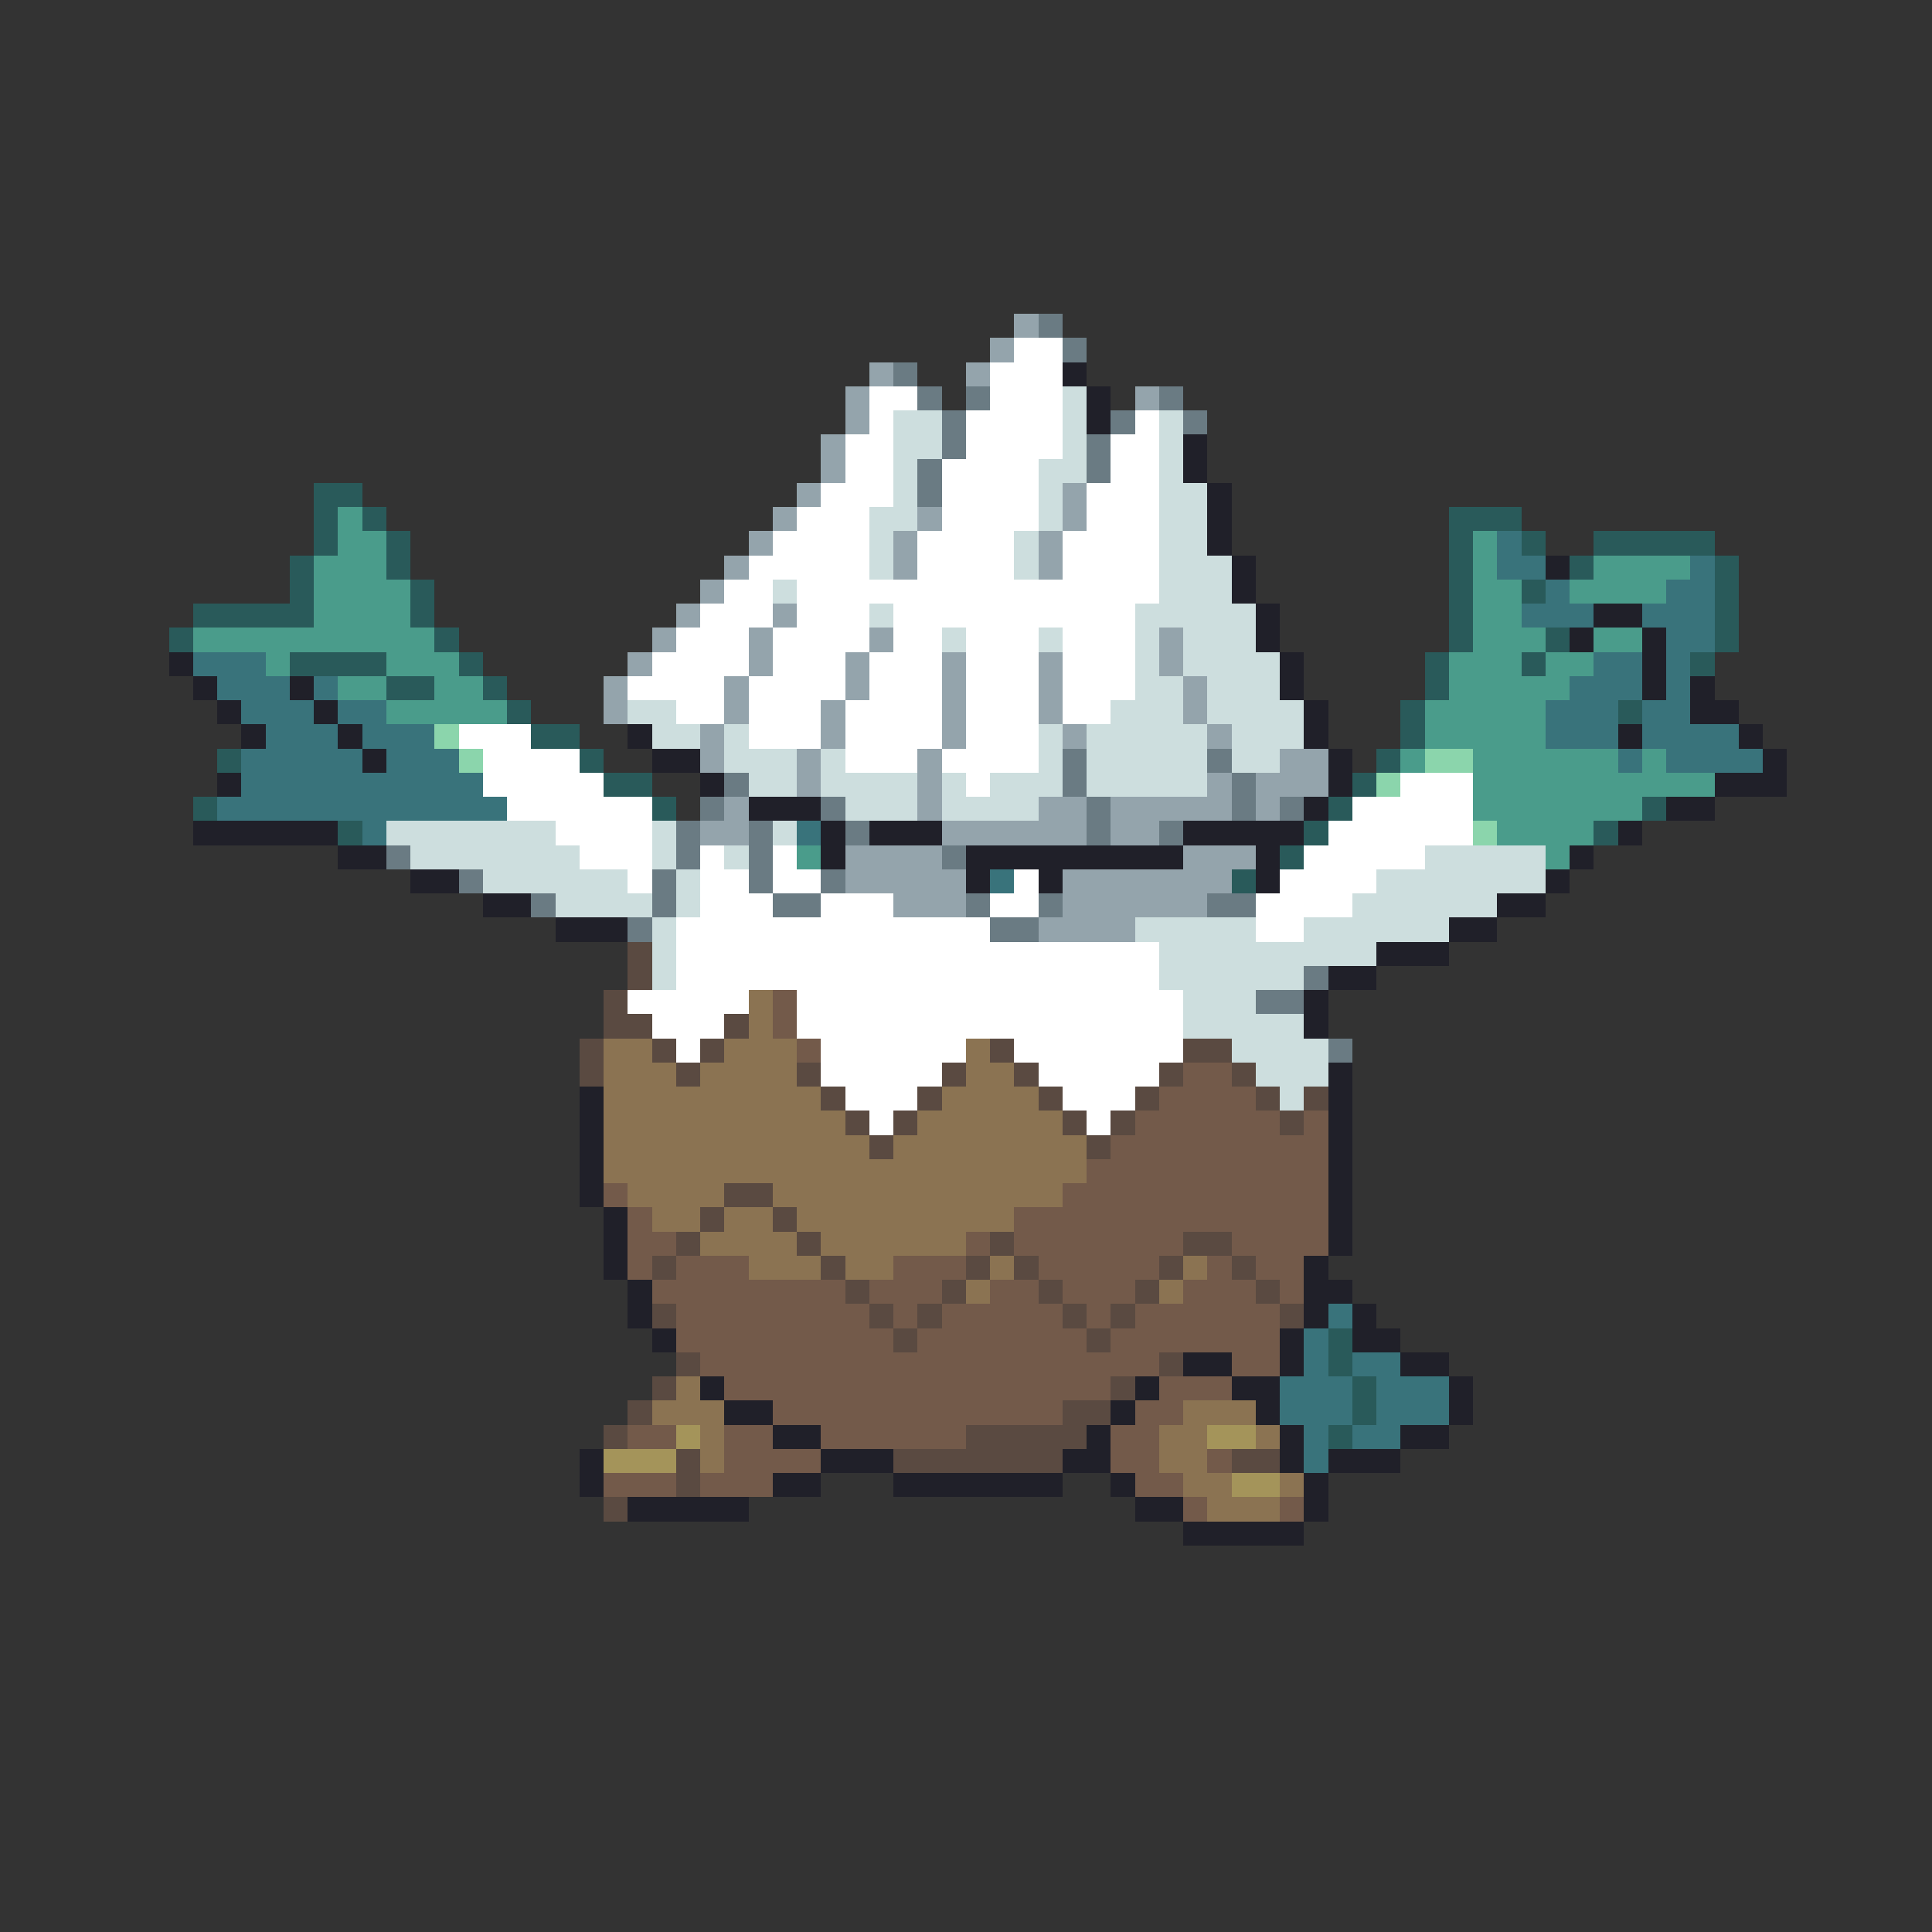 <svg xmlns="http://www.w3.org/2000/svg" viewBox="0 -0.5 80 80" shape-rendering="crispEdges">
<rect x="0" y="-0.5" width="80" height="80" fill="#333333" stroke="none"/>
<path stroke="#94a4ac" d="M42 13h1M41 14h1M36 15h1M40 15h1M35 16h1M47 16h1M35 17h1M34 18h1M34 19h1M33 20h1M44 20h1M32 21h1M38 21h1M44 21h1M31 22h1M37 22h1M43 22h1M30 23h1M37 23h1M43 23h1M29 24h1M28 25h1M32 25h1M27 26h1M31 26h1M36 26h1M48 26h1M26 27h1M31 27h1M35 27h1M39 27h1M43 27h1M48 27h1M25 28h1M30 28h1M35 28h1M39 28h1M43 28h1M49 28h1M25 29h1M30 29h1M34 29h1M39 29h1M43 29h1M49 29h1M29 30h1M34 30h1M39 30h1M44 30h1M50 30h1M29 31h1M33 31h1M38 31h1M53 31h2M33 32h1M38 32h1M50 32h1M52 32h3M30 33h1M38 33h1M43 33h2M46 33h5M52 33h1M29 34h2M39 34h6M46 34h2M35 35h4M49 35h3M35 36h5M44 36h7M37 37h3M44 37h6M43 38h4" />
<path stroke="#6a7b83" d="M43 13h1M44 14h1M37 15h1M38 16h1M40 16h1M48 16h1M39 17h1M46 17h1M49 17h1M39 18h1M45 18h1M38 19h1M45 19h1M38 20h1M44 31h1M50 31h1M30 32h1M44 32h1M51 32h1M29 33h1M34 33h1M45 33h1M51 33h1M53 33h1M28 34h1M31 34h1M35 34h1M45 34h1M48 34h1M16 35h1M28 35h1M31 35h1M39 35h1M19 36h1M27 36h1M31 36h1M34 36h1M22 37h1M27 37h1M32 37h2M40 37h1M43 37h1M50 37h2M26 38h1M41 38h2M54 40h1M52 41h2M55 43h1" />
<path stroke="#ffffff" d="M42 14h2M41 15h3M36 16h2M41 16h3M36 17h1M40 17h4M47 17h1M35 18h2M40 18h4M46 18h2M35 19h2M39 19h4M46 19h2M34 20h3M39 20h4M45 20h3M33 21h3M39 21h4M45 21h3M32 22h4M38 22h4M44 22h4M31 23h5M38 23h4M44 23h4M30 24h2M33 24h15M29 25h3M33 25h3M37 25h10M28 26h3M32 26h4M37 26h2M40 26h3M44 26h3M27 27h4M32 27h3M36 27h3M40 27h3M44 27h3M26 28h4M31 28h4M36 28h3M40 28h3M44 28h3M28 29h2M31 29h3M35 29h4M40 29h3M44 29h2M19 30h3M31 30h3M35 30h4M40 30h3M20 31h4M35 31h3M39 31h4M20 32h5M40 32h1M58 32h3M21 33h6M56 33h5M23 34h4M55 34h6M24 35h3M29 35h1M32 35h1M54 35h5M26 36h1M29 36h2M32 36h2M42 36h1M53 36h4M29 37h3M34 37h3M41 37h2M52 37h4M28 38h13M52 38h2M28 39h20M28 40h20M26 41h5M33 41h16M27 42h3M33 42h16M28 43h1M34 43h6M42 43h7M34 44h5M43 44h5M35 45h3M44 45h3M36 46h1M45 46h1" />
<path stroke="#202029" d="M44 15h1M45 16h1M45 17h1M49 18h1M49 19h1M50 20h1M50 21h1M50 22h1M51 23h1M64 23h1M51 24h1M52 25h1M66 25h2M52 26h1M65 26h1M68 26h1M7 27h1M53 27h1M68 27h1M8 28h1M12 28h1M53 28h1M68 28h1M70 28h1M9 29h1M13 29h1M54 29h1M70 29h2M10 30h1M14 30h1M26 30h1M54 30h1M67 30h1M72 30h1M15 31h1M27 31h2M55 31h1M73 31h1M9 32h1M29 32h1M55 32h1M71 32h3M31 33h3M54 33h1M69 33h2M8 34h6M34 34h1M36 34h3M49 34h5M67 34h1M14 35h2M34 35h1M40 35h9M52 35h1M65 35h1M17 36h2M40 36h1M43 36h1M52 36h1M64 36h1M20 37h2M62 37h2M23 38h3M60 38h2M57 39h3M55 40h2M54 41h1M54 42h1M55 44h1M24 45h1M55 45h1M24 46h1M55 46h1M24 47h1M55 47h1M24 48h1M55 48h1M24 49h1M55 49h1M25 50h1M55 50h1M25 51h1M55 51h1M25 52h1M54 52h1M26 53h1M54 53h2M26 54h1M54 54h1M56 54h1M27 55h1M53 55h1M56 55h2M49 56h2M53 56h1M58 56h2M29 57h1M47 57h1M51 57h2M60 57h1M30 58h2M46 58h1M52 58h1M60 58h1M32 59h2M45 59h1M53 59h1M58 59h2M24 60h1M34 60h3M44 60h2M53 60h1M55 60h3M24 61h1M32 61h2M37 61h7M46 61h1M54 61h1M26 62h5M47 62h2M54 62h1M49 63h5" />
<path stroke="#cddede" d="M44 16h1M37 17h2M44 17h1M48 17h1M37 18h2M44 18h1M48 18h1M37 19h1M43 19h2M48 19h1M37 20h1M43 20h1M48 20h2M36 21h2M43 21h1M48 21h2M36 22h1M42 22h1M48 22h2M36 23h1M42 23h1M48 23h3M32 24h1M48 24h3M36 25h1M47 25h5M39 26h1M43 26h1M47 26h1M49 26h3M47 27h1M49 27h4M47 28h2M50 28h3M26 29h2M46 29h3M50 29h4M27 30h2M30 30h1M43 30h1M45 30h5M51 30h3M30 31h3M34 31h1M43 31h1M45 31h5M51 31h2M31 32h2M34 32h4M39 32h1M41 32h3M45 32h5M35 33h3M39 33h4M16 34h7M27 34h1M32 34h1M17 35h7M27 35h1M30 35h1M59 35h5M20 36h6M28 36h1M57 36h7M23 37h4M28 37h1M56 37h6M27 38h1M47 38h5M54 38h6M27 39h1M48 39h9M27 40h1M48 40h6M49 41h3M49 42h5M51 43h4M52 44h3M53 45h1" />
<path stroke="#295a5a" d="M13 20h2M13 21h1M15 21h1M60 21h3M13 22h1M16 22h1M60 22h1M63 22h1M66 22h5M12 23h1M16 23h1M60 23h1M65 23h1M71 23h1M12 24h1M17 24h1M60 24h1M63 24h1M71 24h1M8 25h5M17 25h1M60 25h1M71 25h1M7 26h1M18 26h1M60 26h1M64 26h1M71 26h1M12 27h4M19 27h1M59 27h1M63 27h1M70 27h1M16 28h2M20 28h1M59 28h1M21 29h1M58 29h1M67 29h1M22 30h2M58 30h1M9 31h1M24 31h1M57 31h1M25 32h2M56 32h1M8 33h1M27 33h1M55 33h1M68 33h1M14 34h1M54 34h1M66 34h1M53 35h1M51 36h1M55 55h1M55 56h1M56 57h1M56 58h1M55 59h1" />
<path stroke="#4a9c8b" d="M14 21h1M14 22h2M61 22h1M13 23h3M61 23h1M66 23h4M13 24h4M61 24h2M65 24h4M13 25h4M61 25h2M8 26h10M61 26h3M66 26h2M11 27h1M16 27h3M60 27h3M64 27h2M14 28h2M18 28h2M60 28h5M16 29h5M59 29h5M59 30h5M58 31h1M61 31h6M68 31h1M61 32h10M61 33h7M62 34h4M33 35h1M64 35h1" />
<path stroke="#39737b" d="M62 22h1M62 23h2M70 23h1M64 24h1M69 24h2M63 25h3M68 25h3M69 26h2M8 27h3M66 27h2M69 27h1M9 28h3M13 28h1M65 28h3M69 28h1M10 29h3M14 29h2M64 29h3M68 29h2M11 30h3M15 30h3M64 30h3M68 30h4M10 31h5M16 31h3M67 31h1M69 31h4M10 32h10M9 33h12M15 34h1M33 34h1M41 36h1M55 54h1M54 55h1M54 56h1M56 56h2M53 57h3M57 57h3M53 58h3M57 58h3M54 59h1M56 59h2M54 60h1" />
<path stroke="#8bd5ac" d="M18 30h1M19 31h1M59 31h2M57 32h1M61 34h1" />
<path stroke="#5a4a41" d="M26 39h1M26 40h1M25 41h1M25 42h2M30 42h1M24 43h1M27 43h1M29 43h1M41 43h1M49 43h2M24 44h1M28 44h1M33 44h1M39 44h1M42 44h1M48 44h1M51 44h1M34 45h1M38 45h1M43 45h1M47 45h1M52 45h1M54 45h1M35 46h1M37 46h1M44 46h1M46 46h1M53 46h1M36 47h1M45 47h1M30 49h2M29 50h1M32 50h1M28 51h1M33 51h1M41 51h1M49 51h2M27 52h1M34 52h1M40 52h1M42 52h1M48 52h1M51 52h1M35 53h1M39 53h1M43 53h1M47 53h1M52 53h1M27 54h1M36 54h1M38 54h1M44 54h1M46 54h1M53 54h1M37 55h1M45 55h1M28 56h1M48 56h1M27 57h1M46 57h1M26 58h1M44 58h2M25 59h1M40 59h5M28 60h1M37 60h7M51 60h2M28 61h1M25 62h1" />
<path stroke="#8b7352" d="M31 41h1M31 42h1M25 43h2M30 43h3M40 43h1M25 44h3M29 44h4M40 44h2M25 45h9M39 45h4M25 46h10M38 46h6M25 47h11M37 47h8M25 48h20M26 49h4M32 49h12M27 50h2M30 50h2M33 50h9M29 51h4M34 51h6M31 52h3M35 52h2M41 52h1M49 52h1M40 53h1M48 53h1M28 57h1M27 58h3M49 58h3M29 59h1M48 59h2M52 59h1M29 60h1M48 60h2M49 61h2M53 61h1M50 62h3" />
<path stroke="#735a4a" d="M32 41h1M32 42h1M33 43h1M49 44h2M48 45h4M47 46h6M54 46h1M46 47h9M45 48h10M25 49h1M44 49h11M26 50h1M42 50h13M26 51h2M40 51h1M42 51h7M51 51h4M26 52h1M28 52h3M37 52h3M43 52h5M50 52h1M52 52h2M27 53h8M36 53h3M41 53h2M44 53h3M49 53h3M53 53h1M28 54h8M37 54h1M39 54h5M45 54h1M47 54h6M28 55h9M38 55h7M46 55h7M29 56h19M51 56h2M30 57h16M48 57h3M32 58h12M47 58h2M26 59h2M30 59h2M34 59h6M46 59h2M30 60h4M46 60h2M50 60h1M25 61h3M29 61h3M47 61h2M49 62h1M53 62h1" />
<path stroke="#a4945a" d="M28 59h1M50 59h2M25 60h3M51 61h2" />
</svg>